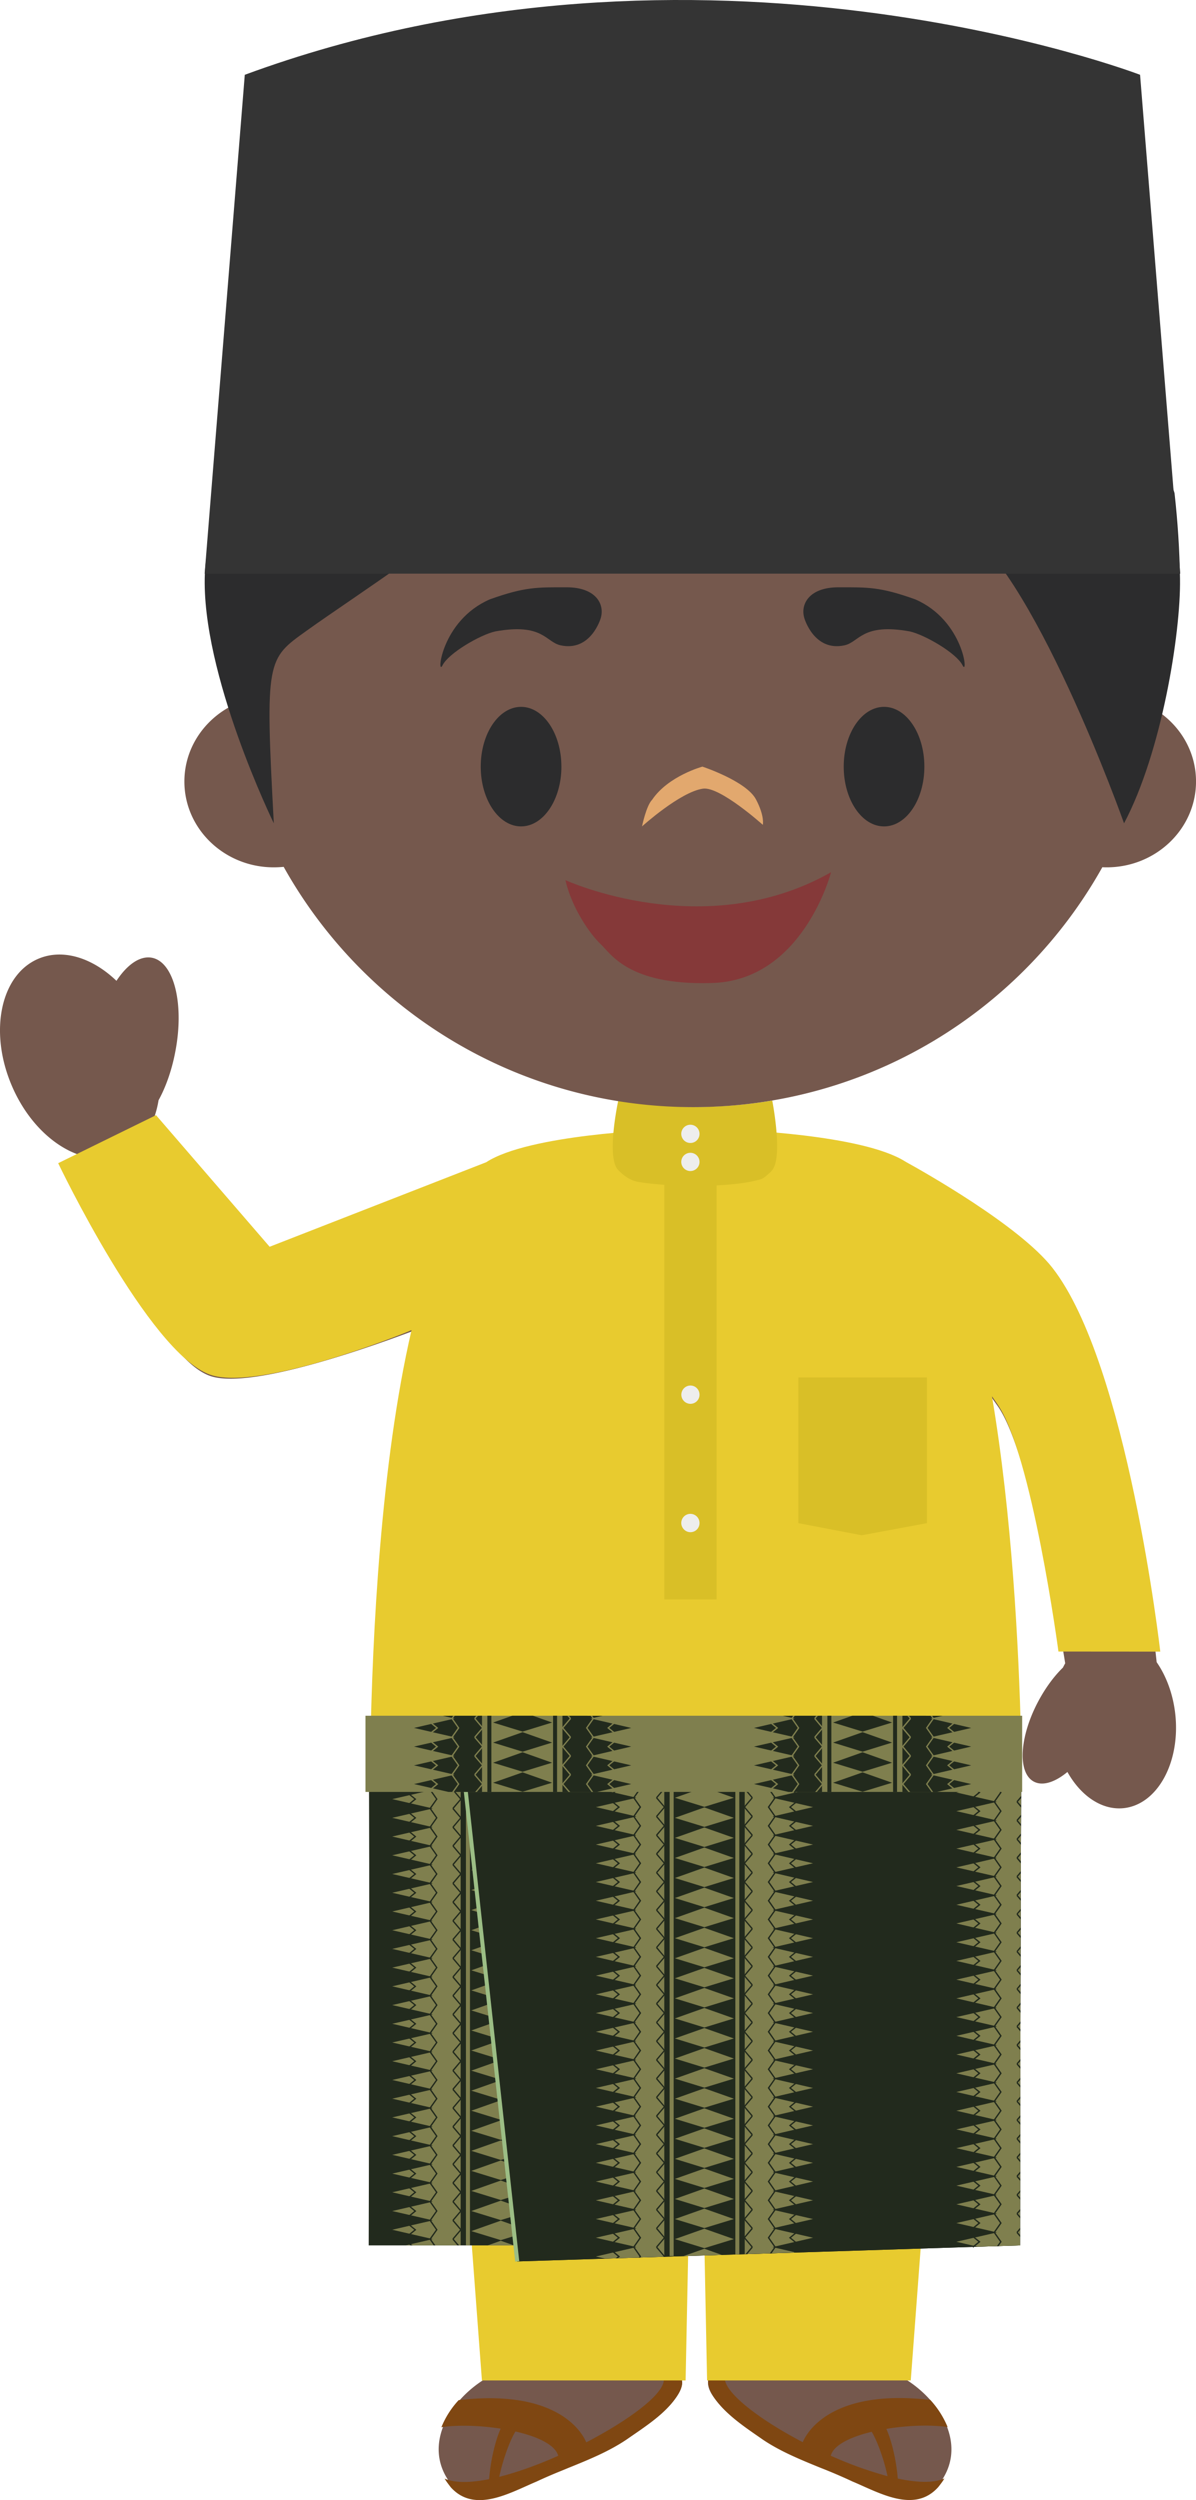 <svg xmlns="http://www.w3.org/2000/svg" width="57.029" height="119.196"><g fill-rule="evenodd" stroke-miterlimit="10" data-paper-data="{&quot;isPaintingLayer&quot;:true}" style="mix-blend-mode:normal"><path fill="#75584d" d="M24.122 55.49s-1.938 3.067-2.412 4.185c-.347.817-1.024 3.396-1.024 3.396s-8.323 3.376-10.683 2.523c-2.92-1.057-6.275-10.547-6.275-10.547l.005-.002c-1.259-.444-2.475-1.644-3.175-3.294-1.098-2.579-.526-5.283 1.275-6.043 1.172-.496 2.58-.04 3.72 1.054.513-.778 1.125-1.208 1.693-1.1 1.057.206 1.557 2.226 1.107 4.51-.168.873-.449 1.658-.792 2.283a4.791 4.791 0 0 1-.206.813h.002l5.37 6.294zM50.206 61c-1.747-2.22-8.035-5.51-8.035-5.51s2.921 5.314 3.451 7.67c.073.3.236 1.1.39 1.518.19.521.73 1.182 1.56 2.357 1.66 2.346 3.22 12.265 3.22 12.265-.04.068-.073.138-.11.206-.422.41-.832.965-1.177 1.612-.9 1.694-.994 3.408-.207 3.823.42.223 1.008.03 1.6-.46.635 1.136 1.638 1.834 2.682 1.725 1.603-.17 2.707-2.167 2.463-4.467-.105-.965-.43-1.83-.89-2.493.004.038-1.367-13.675-4.947-18.245m-7.038 52.425c1.758 1.085 3.04 3.297 1.532 5.1-1.14 1.272-2.817.26-4.09-.275-1.407-.665-3.018-1.135-4.29-2.005-.825-.576-1.79-1.192-2.35-2.05-.17-.263-.25-.514-.19-.77h.004v-11.22h9.835l-.447 11.22h-.004m-10.669 0c.062.256-.018.51-.19.775-.556.854-1.523 1.47-2.346 2.044-1.276.87-2.882 1.341-4.292 2.008-1.268.535-2.95 1.545-4.086.273-1.509-1.803-.228-4.015 1.532-5.1h-.01l-.447-11.22h9.846v11.22z" data-paper-data="{&quot;origPos&quot;:null}"/><path fill="#7f4712" d="M23.806 118.087c.882-.224 1.854-.577 2.812-1.003-.14-.525-.992-.922-2.04-1.159-.34.568-.638 1.522-.772 2.162m8.708-4.615c.061.255-.075.514-.245.781-.558.853-1.573 1.478-2.394 2.053-.826.564-1.793.958-2.753 1.347l-.364.15c-.397.159-.79.33-1.177.51-1.27.535-2.95 1.535-4.09.268-.015-.025-.233-.295-.288-.41.495.217 1.244.2 2.12.025.06-.802.272-1.79.551-2.407-1-.156-2.069-.184-2.827-.069a4.25 4.25 0 0 1 .823-1.29c4.941-.579 5.984 1.764 6.084 2.013 2.02-1.053 3.67-2.269 3.7-2.97 0 0 .594-.829.846-.716l.013.716M39.613 117.08c.876.395 1.78.721 2.707.975-.133-.637-.424-1.556-.753-2.117-1.008.244-1.815.627-1.954 1.141m3.196 1.09c.916.194 1.703.221 2.22-.004-.054.116-.27.385-.29.41-1.139 1.271-2.813.268-4.09-.266a25.267 25.267 0 0 0-1.54-.659c-.959-.392-1.924-.786-2.752-1.35-.822-.573-1.788-1.2-2.346-2.054-.17-.265-.293-.579-.23-.835v-.686c.236-.109.783.686.783.686.027.7 1.693 1.972 3.715 3.023.097-.247 1.144-2.59 6.081-2.013.35.379.63.817.826 1.293-.785-.118-1.897-.084-2.922.086.272.606.485 1.575.544 2.368"/><path fill="#e8cb2f" d="m45.346 87.924-1.918 25.567h-9.712l-.37-18.49h-.28l-.374 18.49H22.98l-1.917-25.567zm5.124-9.185s-1.264-9.474-2.928-11.82l-.242-.35c.953 5.633 1.28 11.964 1.386 16.231.011.42.018.727.025 1.105H17.652c0-.18.005-.604.012-.794.092-5.097.49-13.363 1.96-19.698-.574.26-7.364 2.941-9.62 2.121-2.922-1.057-7.23-10.077-7.23-10.077l4.666-2.29 5.417 6.274 10.327-4.03c2.035-1.329 8.215-1.544 8.215-1.544l1.718.052h.141l1.717-.053s6.154.202 8.204 1.52c.826.455 5.414 3.034 7 5.054 3.58 4.57 5.147 18.303 5.147 18.303l-4.857-.004"/><path fill="#d9bf27" d="m44.2 72.618-3.113.578-3.02-.578v-6.946H44.2z"/><path fill="#222a1d" d="M17.581 83.65c5.172 1.134 25.747 1.064 31.123 0-.04 3.57-.063 23.402-.063 23.402l-23.98.765-.104-.765h-6.976s.057-19.832 0-23.402"/><path fill="#7f7f4e" d="M21.965 84.165v22.886h-2.623l1.296-.299-1.936-.446 1.936-.448-1.936-.444 1.936-.448-1.936-.446 1.936-.446-1.936-.444 1.936-.449-1.936-.446 1.936-.446-1.936-.446 1.936-.448-1.936-.446 1.936-.446-1.936-.446 1.936-.446-1.936-.446 1.936-.444-1.936-.45 1.936-.447-1.936-.446 1.936-.443-1.936-.449 1.936-.446-1.936-.446 1.936-.446-1.936-.448 1.936-.446-1.936-.446 1.936-.446-1.936-.446 1.936-.446-1.936-.444 1.936-.448-1.936-.446 1.936-.449-1.936-.443 1.936-.449-1.936-.446 1.936-.446-1.936-.446 1.936-.446-1.936-.448 1.936-.446-1.936-.446 1.936-.446-1.936-.446 1.936-.444-1.936-.448 3.143-.725z"/><path fill="#222a1d" d="m20.864 84.883-.313.446.313.446-.313.446.313.446-.313.444.313.448-.313.45.313.445-.313.446.313.446-.313.446.313.446-.313.446.313.448-.313.446.313.446-.313.446.313.446-.313.446.313.444-.313.448.313.446-.313.45.313.445-.313.446.313.446-.313.446.313.446-.313.446.313.446-.313.448.313.446-.313.446.313.446-.313.446.313.446-.313.446.313.447-.313.448.313.446-.313.446.313.446-.313.446.313.446-.313.446.313.446-.313.446.313.448-.313.446.21.3h-.08l-.196-.28.023-.02-.023-.02.302-.426-.302-.428.023-.02-.023-.016.302-.43-.302-.428.023-.018-.023-.018.302-.428-.302-.428.023-.018-.023-.018.302-.428-.302-.428.023-.018-.023-.02.302-.426-.302-.43.023-.016-.023-.018.302-.43-.302-.428.023-.019-.023-.02.302-.426-.302-.427.023-.019-.023-.018.302-.428-.302-.426.023-.02-.023-.018.302-.428-.302-.43.023-.016-.023-.018.302-.43-.302-.426.023-.02-.023-.018.302-.428-.302-.428.023-.018-.023-.018.302-.428-.302-.426.023-.02-.023-.018.302-.428-.302-.43.023-.017-.023-.02.302-.428-.302-.426.023-.02-.023-.016.302-.432-.302-.426.023-.018-.023-.02.302-.426-.302-.428.023-.018-.023-.018.302-.428-.302-.43.023-.016-.023-.02.302-.426-.302-.43.023-.018-.023-.016.302-.43-.302-.428.023-.019-.023-.02.302-.425-.302-.428.023-.018-.023-.018.302-.429-.302-.43.023-.016-.023-.02.302-.428-.302-.428.023-.02-.023-.014.302-.43-.302-.428.023-.018-.023-.02.302-.426-.302-.428.023-.018-.023-.018.302-.428-.302-.428.052-.036zm.93-.729.08.006-.234.277.376.446-.376.448.376.444-.376.446.376.446-.376.446.376.446-.376.448.376.446-.376.446.376.446-.376.446.376.45-.376.442.376.45-.376.445.376.448-.376.444.376.446-.376.446.376.446-.376.446.376.446-.376.448.376.446-.376.446.376.446-.376.45.376.442-.376.446.376.447-.376.45.376.444-.376.446.376.446-.376.446.376.446-.376.446.376.446-.376.448.376.446-.376.446.376.45-.376.443.376.446-.376.446.376.448-.376.444.376.448-.376.446.254.3h-.084l-.238-.28.025-.02-.025-.02.363-.426-.363-.426.025-.022-.025-.018.363-.426-.363-.428.025-.02-.025-.019.363-.427-.363-.424.025-.023-.025-.02.363-.423-.363-.429.025-.02-.025-.02.363-.426-.363-.426.025-.02-.025-.02.363-.428-.363-.426.025-.02-.025-.02.363-.426-.363-.426.025-.02-.025-.02.363-.426-.363-.423.025-.023-.025-.023.363-.423-.363-.428.025-.016-.025-.023.363-.428-.363-.423.025-.023-.025-.018.363-.428-.363-.425.025-.018-.025-.023.363-.426-.363-.423.025-.023-.025-.02.363-.426-.363-.428.025-.018-.025-.02.363-.428-.363-.423.025-.023-.025-.018.363-.428-.363-.426.025-.02-.025-.02.363-.426-.363-.424.025-.023-.025-.02.363-.423-.363-.43.025-.019-.025-.02.363-.425-.363-.426.025-.023-.025-.018.363-.425-.363-.429.025-.02-.025-.022.363-.424-.363-.426.025-.02-.025-.02.363-.426-.363-.428.025-.018-.025-.023.363-.425-.363-.426.025-.02-.025-.018.363-.428-.363-.424.025-.022-.025-.023.363-.423-.363-.426.025-.018-.025-.023.363-.425-.363-.427.025-.02-.025-.02.222-.262m-2.286.45.345.28-.345.28-.039-.05.284-.23-.284-.23zm0 .892.345.28-.345.28-.039-.052.284-.229-.284-.23zm0 .892.345.281-.345.278-.039-.049.284-.23-.284-.23zm0 .893.345.28-.345.282-.039-.052.284-.232-.284-.23zm0 .894.345.28-.345.28-.039-.05.284-.23-.284-.23zm0 .893.345.278-.345.28-.039-.05.284-.23-.284-.23zm0 .891.345.281-.345.278-.039-.049.284-.23-.284-.23zm0 .893.345.281-.345.278-.039-.05.284-.228-.284-.233zm0 .894.345.28-.345.28-.039-.05.284-.23-.284-.23zm0 .893.345.278-.345.28-.039-.05.284-.23-.284-.23zm0 .89.345.28-.345.28-.039-.05.284-.23-.284-.232zm0 .894.345.28-.345.28-.039-.05.284-.23-.284-.233zm0 .893.345.28-.345.28-.039-.052.284-.23-.284-.23zm0 .893.345.278-.345.28-.039-.05.284-.23-.284-.23zm0 .891.345.28-.345.28-.039-.052.284-.229-.284-.23zm0 .892.345.281-.345.28-.039-.052.284-.229-.284-.23zm0 .893.345.281-.345.28-.039-.05.284-.23-.284-.23zm0 .893.345.28-.345.28-.039-.05.284-.23-.284-.23zm0 .893.345.28-.345.28-.039-.052.284-.23-.284-.23zm0 .892.345.281-.345.28-.039-.05.284-.23-.284-.232zm0 .895.345.28-.345.28-.039-.052.284-.23-.284-.23zm0 .891.345.28-.345.28-.039-.05.284-.23-.284-.23zm0 .893.345.278-.345.28-.039-.05.284-.23-.284-.23zm0 .892.345.281-.345.28-.039-.05.284-.23-.284-.234zm0 .895.345.28-.345.277-.039-.049.284-.23-.284-.23zm0 .891.165.131h-.104l-.1-.083z"/><path fill="#7f7f4e" d="M22.41 84.196v22.856h-.193v-22.87c.064.007.13.01.192.014zm2.876 1.134-1.407.43-1.407-.43 1.407-.5zm0 .956-1.407.432-1.407-.432 1.407-.496zm.001-1.915-1.407.435-1.407-.435.417-.145c.764.045 1.528.081 2.292.11zm0 3.827-1.408.433-1.407-.433 1.407-.496zm0 .955-1.408.435-1.407-.435 1.407-.495zm0-1.91-1.408.43-1.407-.43 1.407-.498zm0 2.868-1.408.432-1.407-.432 1.407-.498zm0 .955-1.408.435-1.407-.435 1.407-.496zm0 1.915-1.408.432-1.407-.432 1.407-.496zm0 .957-1.408.43-1.407-.43 1.407-.498zm0-1.913-1.408.43-1.407-.43 1.407-.5zm0 2.87-1.408.43-1.407-.43 1.407-.5zm0 .954-1.408.434-1.407-.434 1.407-.496zm0 1.912-1.408.433-1.407-.433 1.407-.496zm0 .96-1.408.43-1.407-.43 1.407-.5zm0-1.915-1.408.432-1.407-.432 1.407-.498zm0 2.87-1.408.43-1.407-.43 1.407-.496zm0 .955-1.408.433-1.407-.433 1.407-.496zm0 1.913-1.408.435-1.407-.435 1.407-.496zm0 .957-1.408.433-1.407-.433 1.407-.498zm0-1.912-1.408.43-1.407-.43 1.407-.499zm0 2.867-1.408.433-1.407-.433 1.407-.496zm0 .958-1.408.432-1.407-.432 1.407-.496zm-.784 1.638h-1.25l.626-.222zm.12.478-.06-.46.723.256zm.663-1.159-1.407.43-1.407-.43 1.407-.498z"/><path fill="#222a1d" d="M48.704 83.65c-.04 3.57-.064 23.402-.064 23.402l-23.979.765-.036-.272-2.617-23.377c8.04.555 22.346.342 26.696-.518"/><path fill="#9cbe85" d="m24.566 107.825-2.585-23.642.198.064 2.58 23.556z"/><path fill="#7f7f4e" d="m31.675 107.592-2.818.09-.447-.1 1.94-.449-1.94-.446 1.94-.446-1.94-.446 1.94-.446-1.94-.446 1.94-.446-1.94-.449 1.94-.446-1.94-.446 1.94-.446-1.94-.446 1.94-.446-1.94-.446 1.94-.446-1.94-.448 1.94-.446-1.94-.446 1.94-.446-1.94-.446 1.94-.446-1.94-.446 1.94-.447-1.94-.448 1.94-.446-1.94-.446 1.94-.446-1.94-.446 1.94-.446-1.94-.446 1.94-.446-1.94-.448 1.94-.446-1.94-.446 1.94-.447-1.94-.446 1.94-.446-1.94-.446 1.94-.448-1.94-.444 1.94-.45-1.94-.444 1.94-.446-1.94-.446 1.94-.446-1.94-.446 1.94-.446-1.936-.449 1.936-.446-1.935-.446 3.26-.75v22.925z"/><path fill="#222a1d" d="m30.457 107.631.036-.05-.297-.43.023-.019-.023-.02.297-.425-.297-.426.023-.02-.023-.018.297-.428-.297-.428.023-.019-.023-.02.297-.426-.297-.43.023-.015-.023-.019.297-.43-.297-.428.023-.018-.023-.02.297-.426-.297-.428.023-.018-.023-.018.297-.428-.297-.428.023-.018-.023-.018.297-.428-.297-.43.023-.016-.023-.018.297-.43-.297-.426.023-.02-.023-.018.297-.428-.297-.428.023-.018-.023-.018.297-.428-.297-.428.023-.018-.023-.019.297-.428-.297-.43.023-.016-.023-.018.297-.43-.297-.426.023-.02-.023-.016.297-.43-.297-.428.023-.018-.023-.02.297-.426-.297-.426.023-.02-.023-.018.297-.428-.297-.43.023-.016-.023-.02.297-.428-.297-.428.023-.018-.023-.016.297-.43-.297-.428.023-.019-.023-.02.297-.426-.297-.427.023-.019-.023-.018.297-.428-.297-.43.023-.018-.023-.018.297-.426-.297-.43.023-.018-.023-.018.297-.428-.297-.428.023-.018-.023-.02.297-.426-.297-.428.023-.018-.023-.018.297-.428-.297-.43.023-.016-.023-.019.297-.43-.297-.427.023-.019-.023-.018.297-.428-.297-.425.05-.039.327.464-.314.446.314.446-.314.45.314.445-.314.446.314.446-.314.446.314.446-.314.446.314.448-.314.444.314.448-.314.446.314.446-.314.446.314.447-.314.446.314.446-.314.448.314.446-.314.446.314.446-.314.446.314.446-.314.446.314.446-.314.448.314.447-.314.446.314.446-.314.446.314.446-.314.446.314.446-.314.448.314.446-.314.446.314.446-.314.446.314.446-.314.446.314.446-.314.45.314.445-.314.446.314.446-.314.446.314.446-.314.446.314.448-.037.048zm1.172-.038.016-.01-.363-.429.02-.02-.02-.02.363-.426-.363-.426.02-.023-.02-.018.363-.425-.363-.428.02-.018-.02-.023.363-.423-.363-.429.02-.02-.02-.02.363-.426-.363-.428.02-.018-.02-.02.363-.428-.363-.424.02-.023-.02-.02.363-.423-.363-.426.02-.02-.02-.023.363-.425-.363-.426.02-.018-.02-.023.363-.425-.363-.426.02-.02-.02-.019.363-.43-.363-.423.02-.02-.02-.023.363-.424-.363-.425.02-.023-.02-.018.363-.428-.363-.426.02-.018-.02-.022.363-.426-.363-.426.02-.022-.02-.018.363-.428-.363-.424.02-.02-.02-.023.363-.423-.363-.426.02-.022-.02-.018.363-.426-.363-.428.02-.018-.02-.023.363-.425-.363-.426.02-.023-.02-.018.363-.426-.363-.427.02-.019-.02-.022.363-.426-.363-.426.02-.02-.02-.02.363-.424-.363-.43.02-.018-.02-.02.363-.426-.363-.426.02-.022-.02-.018.363-.426-.363-.426.02-.02-.02-.023.363-.425-.363-.424.02-.02-.02-.023.363-.423-.363-.429.02-.02-.02-.02.363-.428-.363-.424.02-.02-.02-.02.363-.426-.363-.425.02-.023-.02-.018.277-.326h.081l-.292.344.376.448-.376.446.376.444-.376.448.376.45-.376.445.376.444-.376.448.376.446-.376.444.376.448-.376.446.376.448-.376.444.376.446-.376.448.376.446-.376.444.376.45-.376.447.376.446-.376.444.376.448-.376.446.376.444-.376.446.376.448-.376.448.376.444-.376.446.376.448-.376.447.376.443-.376.45.376.445-.376.448.376.444-.376.448.376.446-.376.444.376.446-.376.448.376.446-.376.446.376.45-.376.445.376.446-.376.443.376.45-.376.445.376.448-.005.01zm-2.41-22.609.345.281-.346.278-.04-.049.281-.23-.28-.23zm0 .893.345.28-.346.282-.04-.052.281-.232-.28-.23zm0 .891.345.283-.346.28-.04-.05.281-.23-.28-.23zm0 .895.345.28-.346.28-.04-.052.281-.229-.28-.23zm0 .892.345.281-.346.278-.04-.049.281-.23-.28-.23zm0 .893.345.281-.346.281-.04-.053.281-.228-.28-.233zm0 .894.345.28-.346.28-.04-.05.281-.23-.28-.23zm0 .893.345.278-.346.28-.04-.05.281-.23-.28-.23zm0 .891.345.28-.346.28-.04-.05.281-.23-.28-.23zm0 .893.345.28-.346.28-.04-.05.281-.232-.28-.23zm0 .894.345.28-.346.28-.04-.05.281-.23-.28-.233zm0 .892.345.278-.346.28-.04-.05.281-.23-.28-.23zm0 .891.345.28-.346.28-.04-.052.281-.229-.28-.23zm0 .893.345.28-.346.28-.04-.052.281-.229-.28-.23zm0 .894.345.28-.346.28-.04-.053.281-.228-.28-.232zm0 .893.345.278-.346.28-.04-.05.281-.23-.28-.23zm0 .891.345.28-.346.28-.04-.052.281-.23-.28-.23zm0 .892.345.28-.346.28-.04-.049.281-.23-.28-.232zm0 .895.345.28-.346.28-.04-.052.281-.23-.28-.23zm0 .891.345.28-.346.28-.04-.05.281-.23-.28-.23zm0 .893.345.28-.346.28-.04-.052.281-.23-.28-.23zm0 .891.345.282-.346.28-.04-.05.281-.23-.28-.23zm0 .894.345.28-.346.28-.04-.05.281-.23-.28-.23zm0 .893.345.28-.346.28-.04-.05.281-.23-.28-.23zm0 .893.345.278-.346.28-.04-.05.281-.23-.28-.23zm.138 1.257.102-.084-.28-.235.04-.048.345.283-.105.082z"/><path fill="#7f7f4e" d="m38.768 85.263-1.934.446 1.934.446-1.934.45 1.934.445-1.934.446 1.934.446-1.934.446 1.934.446-1.934.444 1.934.45-1.934.444 1.934.448-1.934.446 1.934.446-1.934.446 1.934.447-1.934.446 1.934.446-1.934.448 1.934.446-1.934.446 1.934.446-1.934.446 1.934.444-1.934.448 1.934.446-1.934.448 1.934.447-1.934.446 1.934.446-1.934.446 1.934.446-1.934.446 1.934.446-1.934.448 1.934.446-1.934.446 1.934.446-1.934.446 1.934.446-1.934.446 1.934.446-1.934.45 1.934.445-1.934.446 1.934.446-1.938.446 1.938.446-1.938.446 1.118.257-2.437.08V84.512z"/><path fill="#222a1d" d="m36.984 84.838-.297.425.297.428-.023.018.023.02-.297.427.297.43-.023.018.023.016-.297.43.297.428-.023.018.023.018-.297.428.297.426-.023.02.023.018-.297.428.297.428-.023.018.023.018-.297.43.297.426-.023.018.023.018-.297.43.297.428-.023.018.023.02-.297.426.297.426-.023.02.023.02-.297.427.297.43-.023.016.023.018-.297.428.297.428-.023.02.023.016-.297.43.297.428-.023.018.023.02-.297.426.297.426-.023.02.023.018-.297.428.297.43-.023.017.023.02-.297.425.297.43-.023.018.023.017-.297.43.297.427-.023.02.023.017-.297.428.297.428-.023.018.023.018-.297.428.297.428-.023.018.023.02-.297.426.297.43-.023.018.023.016-.297.43.297.428-.023.018.023.018-.297.428.297.428-.023.018.023.018-.297.428.297.426-.023.02.023.018-.297.428.297.43-.023.02.023.015-.297.43.297.426-.023.02.023.018-.297.428.297.428-.023.018.023.02-.297.426.297.426-.023.02.023.018-.193.278-.082.003.212-.299-.314-.446.314-.446-.314-.446.314-.446-.314-.446.314-.446-.314-.449.314-.446-.314-.446.314-.446-.314-.446.314-.446-.314-.446.314-.446-.314-.448.314-.446-.314-.446.314-.446-.314-.446.314-.446-.314-.446.314-.447-.314-.448.314-.446-.314-.446.314-.446-.314-.446.314-.446-.314-.446.314-.446-.314-.448.314-.446-.314-.446.314-.447-.314-.446.314-.446-.314-.446.314-.448-.314-.444.314-.448-.314-.446.314-.446-.314-.446.314-.446-.314-.446.314-.446-.314-.449.314-.446-.314-.446.325-.463zm-1.46-.379c.03-.002.06-.002.086-.002l.286.34-.023.02.023.023-.36.423.36.428-.023.02.023.018-.36.426.36.426-.023.023.023.02-.36.425.36.426-.023.023.023.018-.36.425.36.424-.023.022.023.023-.36.424.36.427-.023.02.023.02-.36.427.36.424-.023.02.023.02-.36.428.36.426-.023.02.023.02-.36.426.36.426-.023.02.023.02-.36.428.36.426-.023.018.023.023-.36.423.36.428-.023.02.023.02-.36.43.36.423-.023.02.023.022-.36.424.36.426-.023.02.023.02-.36.426.36.426-.023.02.023.022-.36.424.36.428-.023.022.023.016-.36.428.36.426-.023.02.023.023-.36.423.36.426-.023.022.023.02-.36.424.36.428-.023.018.023.023-.36.423.36.428-.023.023.023.016-.36.428.36.423-.023.023.023.022-.36.424.36.426-.023.02.023.022-.36.424.36.428-.023.018.023.02-.36.428.36.426-.023.021.023.02-.36.425.36.426-.023.02.023.02-.36.43.36.422-.023.02.023.023-.36.423.36.428-.023.02.023.02-.263.313-.084.003.281-.338-.374-.446.374-.446-.374-.443.374-.449-.374-.446.374-.446-.374-.446.374-.448-.374-.446.374-.446-.374-.446.374-.446-.374-.446.374-.445-.374-.45.374-.446-.374-.446.374-.444-.374-.448.374-.446-.374-.446.374-.444-.374-.45.374-.446-.374-.446.374-.446-.374-.446.374-.446-.374-.444.374-.449-.374-.448.374-.446-.374-.444.374-.448-.374-.446.374-.446-.374-.446.374-.448-.374-.444.374-.448-.374-.446.374-.447-.374-.446.374-.443-.374-.449.374-.446-.374-.448.374-.444-.374-.448.374-.446zm2.437.525-.342.281.343.278.04-.049-.284-.23.284-.23zm0 .893-.342.28.343.282.04-.052-.284-.232.284-.23zm0 .891-.342.283.343.28.04-.05-.284-.23.284-.23zm0 .895-.342.28.343.28.04-.052-.284-.229.284-.23zm0 .892-.342.281.343.278.04-.049-.284-.23.284-.23zm0 .893-.342.281.343.281.04-.053-.284-.228.284-.233zm0 .894-.342.28.343.28.04-.05-.284-.23.284-.23zm0 .893-.342.278.343.28.04-.05-.284-.23.284-.23zm0 .891-.342.28.343.28.04-.05-.284-.23.284-.23zm0 .893-.342.28.343.28.04-.05-.284-.232.284-.23zm0 .894-.342.28.343.28.04-.05-.284-.23.284-.233zm0 .892-.342.278.343.28.04-.05-.284-.23.284-.23zm0 .891-.342.28.343.28.04-.052-.284-.229.284-.23zm0 .893-.342.28.343.28.04-.052-.284-.229.284-.23zm0 .894-.342.28.343.28.04-.053-.284-.228.284-.232zm0 .893-.342.278.343.28.04-.05-.284-.23.284-.23zm0 .891-.342.28.343.28.04-.052-.284-.23.284-.23zm0 .892-.342.28.343.28.04-.049-.284-.23.284-.232zm0 .895-.342.28.343.28.04-.052-.284-.23.284-.23zm0 .891-.342.28.343.28.04-.05-.284-.23.284-.23zm0 .893-.342.28.343.28.04-.052-.284-.23.284-.23zm0 .891-.342.282.343.28.04-.05-.284-.23.284-.23zm0 .894-.342.28.343.28.04-.05-.284-.23.284-.23zm0 .893-.342.28.343.28.04-.05-.284-.23.284-.23zm0 .893-.342.278.343.28.04-.05-.284-.23.284-.23zm.002.89.038.05-.05.043-.106.005z"/><path fill="#7f7f4e" d="M31.93 84.48h.192v23.08h-.193zm3.134-.002h.188v23l-.188.007zm-.072 1.233-1.407.432-1.404-.432 1.404-.496zm0 .957-1.407.43-1.404-.43 1.404-.498zm-2.017-2.194c.404 0 .81-.002 1.214-.004l.803.283-1.407.432-1.404-.432zm2.017 4.107-1.407.43-1.404-.43 1.404-.498zm0 .955-1.407.433-1.404-.433 1.404-.498zm0-1.913-1.407.433-1.404-.433 1.404-.496zm0 2.868-1.407.435-1.404-.435 1.404-.496zm0 .958-1.407.432-1.404-.432 1.404-.499zm0 1.914-1.407.43-1.404-.43 1.404-.498zm0 .955-1.407.43-1.404-.43 1.404-.495zm0-1.912-1.407.432-1.404-.432 1.404-.496zm0 2.868-1.407.432-1.404-.432 1.404-.496zm0 .957-1.407.433-1.404-.433 1.404-.498zm0 1.913-1.407.432-1.404-.432 1.404-.498zm0 .957-1.407.43-1.404-.43 1.404-.496zm0-1.915-1.407.433-1.404-.433 1.404-.496zm0 2.872-1.407.43-1.404-.43 1.404-.498zm0 .956-1.407.43-1.404-.43 1.404-.498zm0 1.912-1.407.433-1.404-.433 1.404-.498zm0 .956-1.407.432-1.404-.432 1.404-.496zm0-1.913-1.407.432-1.404-.432 1.404-.496zm0 2.87-1.407.432-1.404-.432 1.404-.499zm0 .957-1.407.43-1.404-.43 1.404-.496zm-2.402 1.765.996-.35.833.294zm2.402-.809-1.407.432-1.404-.432 1.404-.496zM48.7 83.85c-.036 4.046-.06 23.203-.06 23.203l-2.016.062-1.023-.236 1.938-.446-1.938-.446 1.938-.446-1.938-.448 1.938-.446-1.938-.444 1.938-.446-1.938-.448 1.938-.449-1.938-.444 1.938-.448-1.938-.446 1.938-.444-1.938-.446 1.938-.448-1.938-.446 1.938-.444-1.938-.446 1.938-.45-1.938-.446 1.938-.444-1.938-.446 1.938-.449-1.938-.446 1.938-.444-1.938-.45 1.938-.446-1.938-.444 1.938-.446-1.938-.448 1.938-.446-1.938-.444 1.938-.446-1.938-.45 1.938-.447-1.938-.443 1.938-.449-1.938-.446 1.938-.446-1.938-.443 1.938-.449-1.938-.446 1.938-.446-1.938-.446 1.938-.448-1.938-.446 1.938-.444-1.938-.446 1.938-.45-1.938-.447z"/><path fill="#222a1d" d="m47.763 84.56-.313.447.313.45-.313.446.313.444-.313.446.313.448-.313.446.313.446-.313.446.313.448-.313.444.313.446-.313.448.313.446-.313.444.313.447-.313.45.313.446-.313.444.313.446-.313.448.313.446-.313.444.313.448-.313.448.313.444-.313.446.313.45-.313.445.313.443-.313.447.313.45-.313.446.313.444-.313.446.313.448-.313.446.313.444-.313.448.313.446-.313.444.313.448-.313.45.313.445-.313.443.313.446-.313.45.313.445-.313.446.313.448-.145.202-.08.004.146-.206-.3-.43.027-.018-.027-.018.3-.428-.3-.428.027-.018-.027-.019.3-.43-.3-.426.027-.02-.027-.018.3-.426-.3-.43.027-.016-.027-.02.3-.428-.3-.428.027-.02-.027-.016.3-.428-.3-.43.027-.016-.027-.016.3-.432-.3-.426.027-.018-.027-.02.3-.426-.3-.428.027-.02-.027-.016.3-.43-.3-.428.027-.016-.027-.02.3-.427-.3-.43.027-.02-.027-.016.3-.43-.3-.425.027-.019-.027-.02.3-.425-.3-.429.027-.02-.027-.016.3-.43-.3-.428.027-.016-.027-.02.3-.428-.3-.428.027-.02-.027-.018.3-.426-.3-.428.027-.018-.027-.02.3-.428-.3-.426.027-.02-.027-.018.3-.426-.3-.433.027-.014-.027-.02.3-.43-.3-.426.027-.02-.027-.018.3-.426-.3-.43.027-.016-.027-.02.3-.428-.3-.426.027-.02-.027-.018.3-.426-.3-.432.027-.016-.027-.016.3-.43-.3-.428.027-.018-.027-.02.3-.426-.3-.428.027-.02-.027-.016.3-.43-.3-.426.027-.019-.027-.02.3-.426-.3-.43.027-.02-.027-.013.3-.433-.3-.426.052-.036zm.907 6.541-.136.154.134.156v.1l-.198-.234.025-.022-.025-.016.2-.236zm.004-1.79-.14.16.138.163v.095l-.202-.236.025-.023-.025-.02.205-.24zm-.006 2.686-.134.153.134.152c0 .032 0 .066-.002.097l-.196-.23.025-.019-.025-.02.198-.233zm.004-1.792-.138.16.138.157v.1l-.202-.238.025-.02-.025-.023.202-.235zm-.008 2.686-.13.15.13.152v.097l-.193-.226.025-.023-.025-.017.193-.23zm0 .896-.13.147.13.15v.097l-.193-.226.025-.02-.025-.02.193-.227zm.012-5.373-.14.166.141.16v.102l-.207-.242.025-.02-.025-.023.207-.242zm-.015 6.267-.127.145.127.146c-.002.035-.002.066-.002.1l-.188-.224.025-.022-.025-.016.19-.227zm.03-8.958-.155.18.15.174v.1l-.216-.254.025-.02-.025-.023.22-.258zm.01-1.799-.165.192.161.19v.095l-.227-.265.025-.02-.025-.02.231-.272zm-.02 3.592-.145.17.143.168v.1l-.209-.248.025-.02-.024-.022.21-.247zm.005-.897-.15.174.145.172v.098l-.21-.247.024-.023-.025-.022.216-.249zm.011-1.893c0 .034 0 .064-.003.098l-.158.183.154.183v.098l-.22-.258.025-.023-.025-.018.227-.263m-.05 19.7c0 .031 0 .062-.006.096l-.106.125.106.124v.098l-.17-.202.025-.02-.025-.02.175-.202m0-.796-.11.127.11.122v.1l-.175-.202.025-.02-.025-.023.175-.203zm0-.896-.11.127.11.13v.097l-.175-.207.025-.02-.025-.018.175-.206zm.013-7.155-.125.143.125.14v.1l-.188-.222.025-.018-.025-.02.188-.222zm-.018 9.84-.106.122.106.12v.1l-.17-.202.025-.018-.025-.022.17-.2zm-.002.893-.104.122.104.12v.098l-.168-.2.025-.018-.025-.02.168-.199zm.011-4.57c-.004.033-.004.065-.004.1l-.112.128.112.127v.1l-.175-.207.025-.02-.026-.022.18-.207m.005-4.373-.12.138.12.138v.1l-.184-.218.025-.02-.025-.02.184-.218zm-.005 3.578-.116.133.117.13v.098l-.18-.21.025-.018-.026-.022.18-.209zm.005-2.682-.12.135.12.136v.098l-.184-.214.025-.02-.025-.018.184-.217zm.004-1.789-.125.138.125.14c-.002.034-.002.066-.002.103l-.186-.22.025-.023-.025-.018.188-.22zm-.009 3.577-.116.135.117.13v.097l-.18-.21.025-.018-.026-.02.18-.213zm0-.895-.116.136.117.133v.1l-.18-.215.025-.019-.026-.02.18-.215zm-2.24-14.873.344.28-.346.282-.04-.053.281-.23-.28-.232zm0 .895.344.28-.346.278-.04-.05.281-.229-.28-.23zm0 .891.344.28-.346.28-.04-.052.281-.23-.28-.23zm0 .892.344.28-.346.28-.04-.05.281-.23-.28-.23zm0 .893.344.281-.346.28-.04-.052.281-.228-.28-.234zm0 .893.344.28-.346.28-.04-.05.281-.23-.28-.23zm0 .893.344.28-.346.28-.04-.052.281-.23-.28-.23zm0 .892.344.28-.346.28-.04-.05.281-.23-.28-.23zm0 .893.344.278-.346.28-.04-.049.281-.23-.28-.232zm0 .893.344.28-.346.28-.04-.05.281-.23-.28-.23zm0 .893.344.278-.346.28-.04-.05.281-.23-.28-.23zm0 .892.344.28-.346.28-.04-.05.281-.23-.28-.233zm0 .892.344.28-.346.28-.04-.052.281-.229-.28-.23zm0 .892.344.281-.346.28-.04-.05.281-.23-.28-.234zm0 .895.344.278-.346.28-.04-.05.281-.23-.28-.23zm0 .891.344.28-.346.28-.04-.053.281-.228-.28-.232zm0 .894.344.28-.346.28-.04-.05.281-.23-.28-.233zm0 .892.344.28-.346.28-.04-.052.281-.229-.28-.23zm0 .892.344.281-.346.278-.04-.05.281-.228-.28-.232zm0 .893.344.28-.346.28-.04-.052.281-.23-.28-.23zm0 .892.344.28-.346.281-.04-.05.281-.232-.28-.23zm0 .894.344.28-.346.28-.04-.052.281-.229-.28-.23zm0 .892.344.28-.346.28-.04-.05.281-.23-.28-.23zm0 .893.344.28-.346.277-.04-.049.281-.23-.28-.23zm0 .892.344.28-.346.281-.04-.052.281-.23-.28-.23zm0 .895.344.278-.346.28-.04-.05.281-.23-.28-.23z"/><path fill="#7f7f4e" d="M17.427 81.8H48.74v3.633H17.427z"/><path fill="#222a1d" d="M22.984 81.8v3.633h-1.6l-1.643-.376 1.938-.446-1.938-.446 1.938-.446-1.938-.449 1.938-.443-1.938-.446 1.938-.449-.572-.13z"/><path fill="#7f7f4e" d="m21.682 81.802-.09.13.313.45-.313.445.313.443-.313.45.313.445-.313.446.313.446-.265.376h-.082l.27-.376-.302-.428.027-.019-.027-.02.302-.425-.302-.428.027-.018-.027-.019.302-.43-.302-.425.027-.019-.027-.02.302-.426-.302-.43.027-.018-.027-.015.08-.116zm1.11 0-.115.13.38.45-.38.445.38.443-.38.45.38.445-.38.446.38.446-.318.376h-.082l.318-.376-.363-.426.025-.02-.025-.023.363-.423-.363-.426.025-.02-.025-.02.363-.429-.363-.425.025-.018-.025-.023.363-.423-.363-.429.025-.02-.025-.018.095-.113zm-2.24.3.345.28-.345.278-.043-.05.283-.229-.283-.233zm0 .891.345.28-.345.28-.043-.05.283-.23-.283-.232zm0 .894.345.278-.345.28-.043-.05.283-.23-.283-.23zm0 .892.345.28-.345.281-.043-.052.283-.229-.283-.233z"/><path fill="#222a1d" d="m28.736 81.802-.57.13 1.933.45-1.933.445 1.933.443-1.933.45 1.933.445-1.933.446 1.933.446-1.638.376H26.82v-3.632z"/><path fill="#7f7f4e" d="M28.161 81.8h.076l.08.116-.023.016.023.02-.302.428.302.428-.023.02.023.016-.302.428.302.428-.023.018.023.02-.302.426.302.428-.023.02.023.016-.302.43.27.376h-.08l-.267-.376.316-.446-.316-.448.316-.446-.316-.446.316-.444-.316-.448.316-.449zm-1.11 0h.083l.095.113-.022.018.022.023-.36.426.36.425-.022.023.022.016-.36.428.36.426-.022.02.022.023-.36.423.36.426-.022.022.022.018-.36.428.324.376h-.086l-.32-.376.377-.446-.377-.448.377-.446-.377-.446.377-.444-.377-.448.377-.449zm2.243.301-.342.28.343.28.04-.05-.283-.23.283-.233zm0 .892-.342.28.343.28.04-.05-.283-.23.283-.232zm0 .894-.342.278.343.28.04-.05-.283-.23.283-.23zm0 .892-.342.28.343.281.04-.052-.283-.229.283-.233z"/><path fill="#222a1d" d="M23.238 81.8h.193v3.633h-.192zm3.134 0h.19v3.633h-.19zm-1.944 0h.983l.914.324-1.407.432-1.407-.432zm1.897 1.28-1.406.434-1.407-.434 1.407-.496zm0 .96-1.406.43-1.407-.43 1.407-.499zm0 .954-1.406.43-1.407-.43 1.407-.495zM39.197 81.8v3.633h-1.6l-1.645-.376 1.94-.446-1.94-.446 1.94-.446-1.94-.449 1.94-.443-1.94-.446 1.94-.449-.575-.13z"/><path fill="#7f7f4e" d="m37.893 81.802-.09.13.312.45-.313.445.313.443-.313.45.313.445-.313.446.313.446-.265.376h-.079l.267-.376-.3-.428.026-.019-.027-.02.301-.425-.3-.428.026-.018-.027-.019.301-.43-.3-.425.026-.019-.027-.02.301-.426-.3-.43.026-.018-.028-.015.08-.116zm1.108 0-.11.13.376.45-.377.445.377.443-.377.45.377.445-.377.446.377.446-.316.376h-.083l.317-.376-.36-.426.027-.02-.027-.023.36-.423-.36-.426.027-.02-.027-.02.36-.429-.36-.425.027-.018-.027-.023.36-.423-.36-.429.027-.02-.028-.018.093-.113zm-2.239.3.345.28-.345.278-.043-.05.284-.229-.284-.233zm0 .891.345.28-.345.28-.043-.05.284-.23-.284-.232zm0 .894.345.278-.345.28-.043-.05.284-.23-.284-.23zm0 .892.345.28-.345.281-.043-.052.284-.229-.284-.233z"/><path fill="#222a1d" d="m44.95 81.802-.57.13 1.93.45-1.93.445 1.93.443-1.93.45 1.93.445-1.93.446 1.93.446-1.639.376h-1.64v-3.632z"/><path fill="#7f7f4e" d="M44.371 81.8h.077l.08.116-.023.016.023.02-.3.428.3.428-.023.02.023.016-.3.428.3.428-.023.018.023.02-.3.426.3.428-.023.02.023.016-.3.43.266.376h-.075l-.268-.376.315-.446-.315-.448.315-.446-.315-.446.315-.444-.315-.448.315-.449zm-1.108 0h.081l.096.113-.023.018.023.023-.357.426.357.425-.023.023.023.016-.357.428.357.426-.023.02.023.023-.357.423.357.426-.023.022.023.018-.357.428.32.376h-.084l-.322-.376.377-.446-.377-.448.377-.446-.377-.446.377-.444-.377-.448.377-.449zm2.242.301-.343.28.343.28.041-.05-.284-.23.284-.233zm0 .892-.343.28.343.28.041-.05-.284-.23.284-.232zm0 .894-.343.278.343.28.041-.05-.284-.23.284-.23zm0 .892-.343.28.343.281.041-.052-.284-.229.284-.233z"/><path fill="#222a1d" d="M39.452 81.8h.19v3.633h-.19zm3.132 0h.19v3.633h-.19zm-1.943 0h.982l.913.324-1.405.432-1.407-.432zm1.895 1.28-1.405.434-1.407-.434 1.407-.496zm0 .96-1.405.43-1.407-.43 1.407-.499zm0 .954-1.405.43-1.407-.43 1.407-.495z"/><path fill="#d9bf27" d="M36.27 56.223c-1.399.424-4.4.371-5.84.125-.422-.075-.732-.342-.95-.564-.59-.586 0-3.31 0-3.31 2.432.401 4.912.4 7.343-.005 0 0 .524 2.67 0 3.315a.814.814 0 0 1-.104.115l-.118.107c-.098.08-.198.177-.332.217"/><path fill="#d9bf27" d="M31.675 55.406h2.494v20.848h-2.494z"/><path fill="#eeeeed" d="M33.355 55.398a.435.435 0 1 1-.87-.004.435.435 0 0 1 .87.004m0-1.342a.433.433 0 0 1-.43.437.435.435 0 1 1 .43-.437m0 12.436a.432.432 0 0 1-.74.308.436.436 0 0 1 .309-.743c.238 0 .431.195.431.435m0 6.12a.432.432 0 0 1-.74.308.435.435 0 1 1 .74-.308"/><path fill="#75584d" d="M55.13 33.854c1.15.735 1.9 1.985 1.9 3.405 0 2.26-1.912 4.093-4.262 4.093-.068 0-.139-.002-.205-.006-3.816 6.824-11.123 11.438-19.51 11.438-8.399 0-15.71-4.626-19.527-11.456a4.848 4.848 0 0 1-.47.024c-2.355 0-4.264-1.833-4.264-4.093 0-1.524.872-2.853 2.158-3.557a22.606 22.606 0 0 1-.228-3.198c0-12.305 9.997-22.28 22.33-22.28 12.332 0 22.33 9.975 22.33 22.28 0 1.138-.084 2.26-.252 3.35" data-paper-data="{&quot;origPos&quot;:null}"/><path fill="#2c2c2d" d="M56.267 27.601c.036 2.617-.88 8.275-2.669 11.651 0 0-4.39-12.398-8.008-14.362-4.423-2.402-16.077 1.057-20.03-2.053-.654-.517-.58-1.687-.58-1.687s-.757 1.492-1.125 1.904c-1.915 2.178-6.878 5.326-9.235 7.017-1.893 1.356-1.984 1.343-1.564 9.181 0 0-3.483-7.132-3.288-11.896.052-1.374.717-4.417 1.806-7.51 3.928-7.868 12.075-13.275 21.48-13.275 10.81 0 19.95 7.13 22.95 16.936.153 1.36.24 2.725.263 4.093"/><path fill="#343434" d="M56.278 27.35H9.758l1.914-23.784c21.776-8.024 42.69 0 42.69 0z"/><path fill="#2c2c2d" d="M28.644 29.474s-.463 1.61-1.916 1.292c-.71-.156-.835-1.074-3.114-.662-.716.161-2.223 1.033-2.513 1.615-.29.583-.08-2.136 2.26-3.146 1.688-.602 2.26-.573 3.658-.573 1.398 0 1.828.81 1.625 1.474m9.71 0s.463 1.61 1.916 1.292c.71-.156.835-1.074 3.114-.662.716.161 2.223 1.033 2.513 1.615.29.583.08-2.136-2.26-3.146-1.688-.602-2.26-.573-3.658-.573-1.398 0-1.828.81-1.625 1.474M26.77 36.55c0 1.574-.862 2.85-1.924 2.85-1.062 0-1.923-1.276-1.923-2.85s.86-2.85 1.923-2.85c1.062 0 1.923 1.276 1.923 2.85m17.308 0c0 1.574-.86 2.85-1.923 2.85-1.063 0-1.923-1.276-1.923-2.85s.86-2.85 1.923-2.85c1.062 0 1.923 1.276 1.923 2.85"/><path fill="#e2a86e" d="M30.614 39.4s.2-.99.485-1.275c.77-1.135 2.395-1.575 2.395-1.575s2.092.69 2.552 1.56c.427.808.327 1.215.327 1.215s-2.042-1.837-2.85-1.725c-1.084.15-2.909 1.8-2.909 1.8z"/><path fill="#853939" d="M26.961 41.961s6.633 3.05 12.667-.377c0 0-1.338 5.196-5.72 5.283-3.959.116-4.793-1.417-5.269-1.857-.473-.44-1.365-1.684-1.679-3.05" data-paper-data="{&quot;origPos&quot;:null}"/></g></svg>